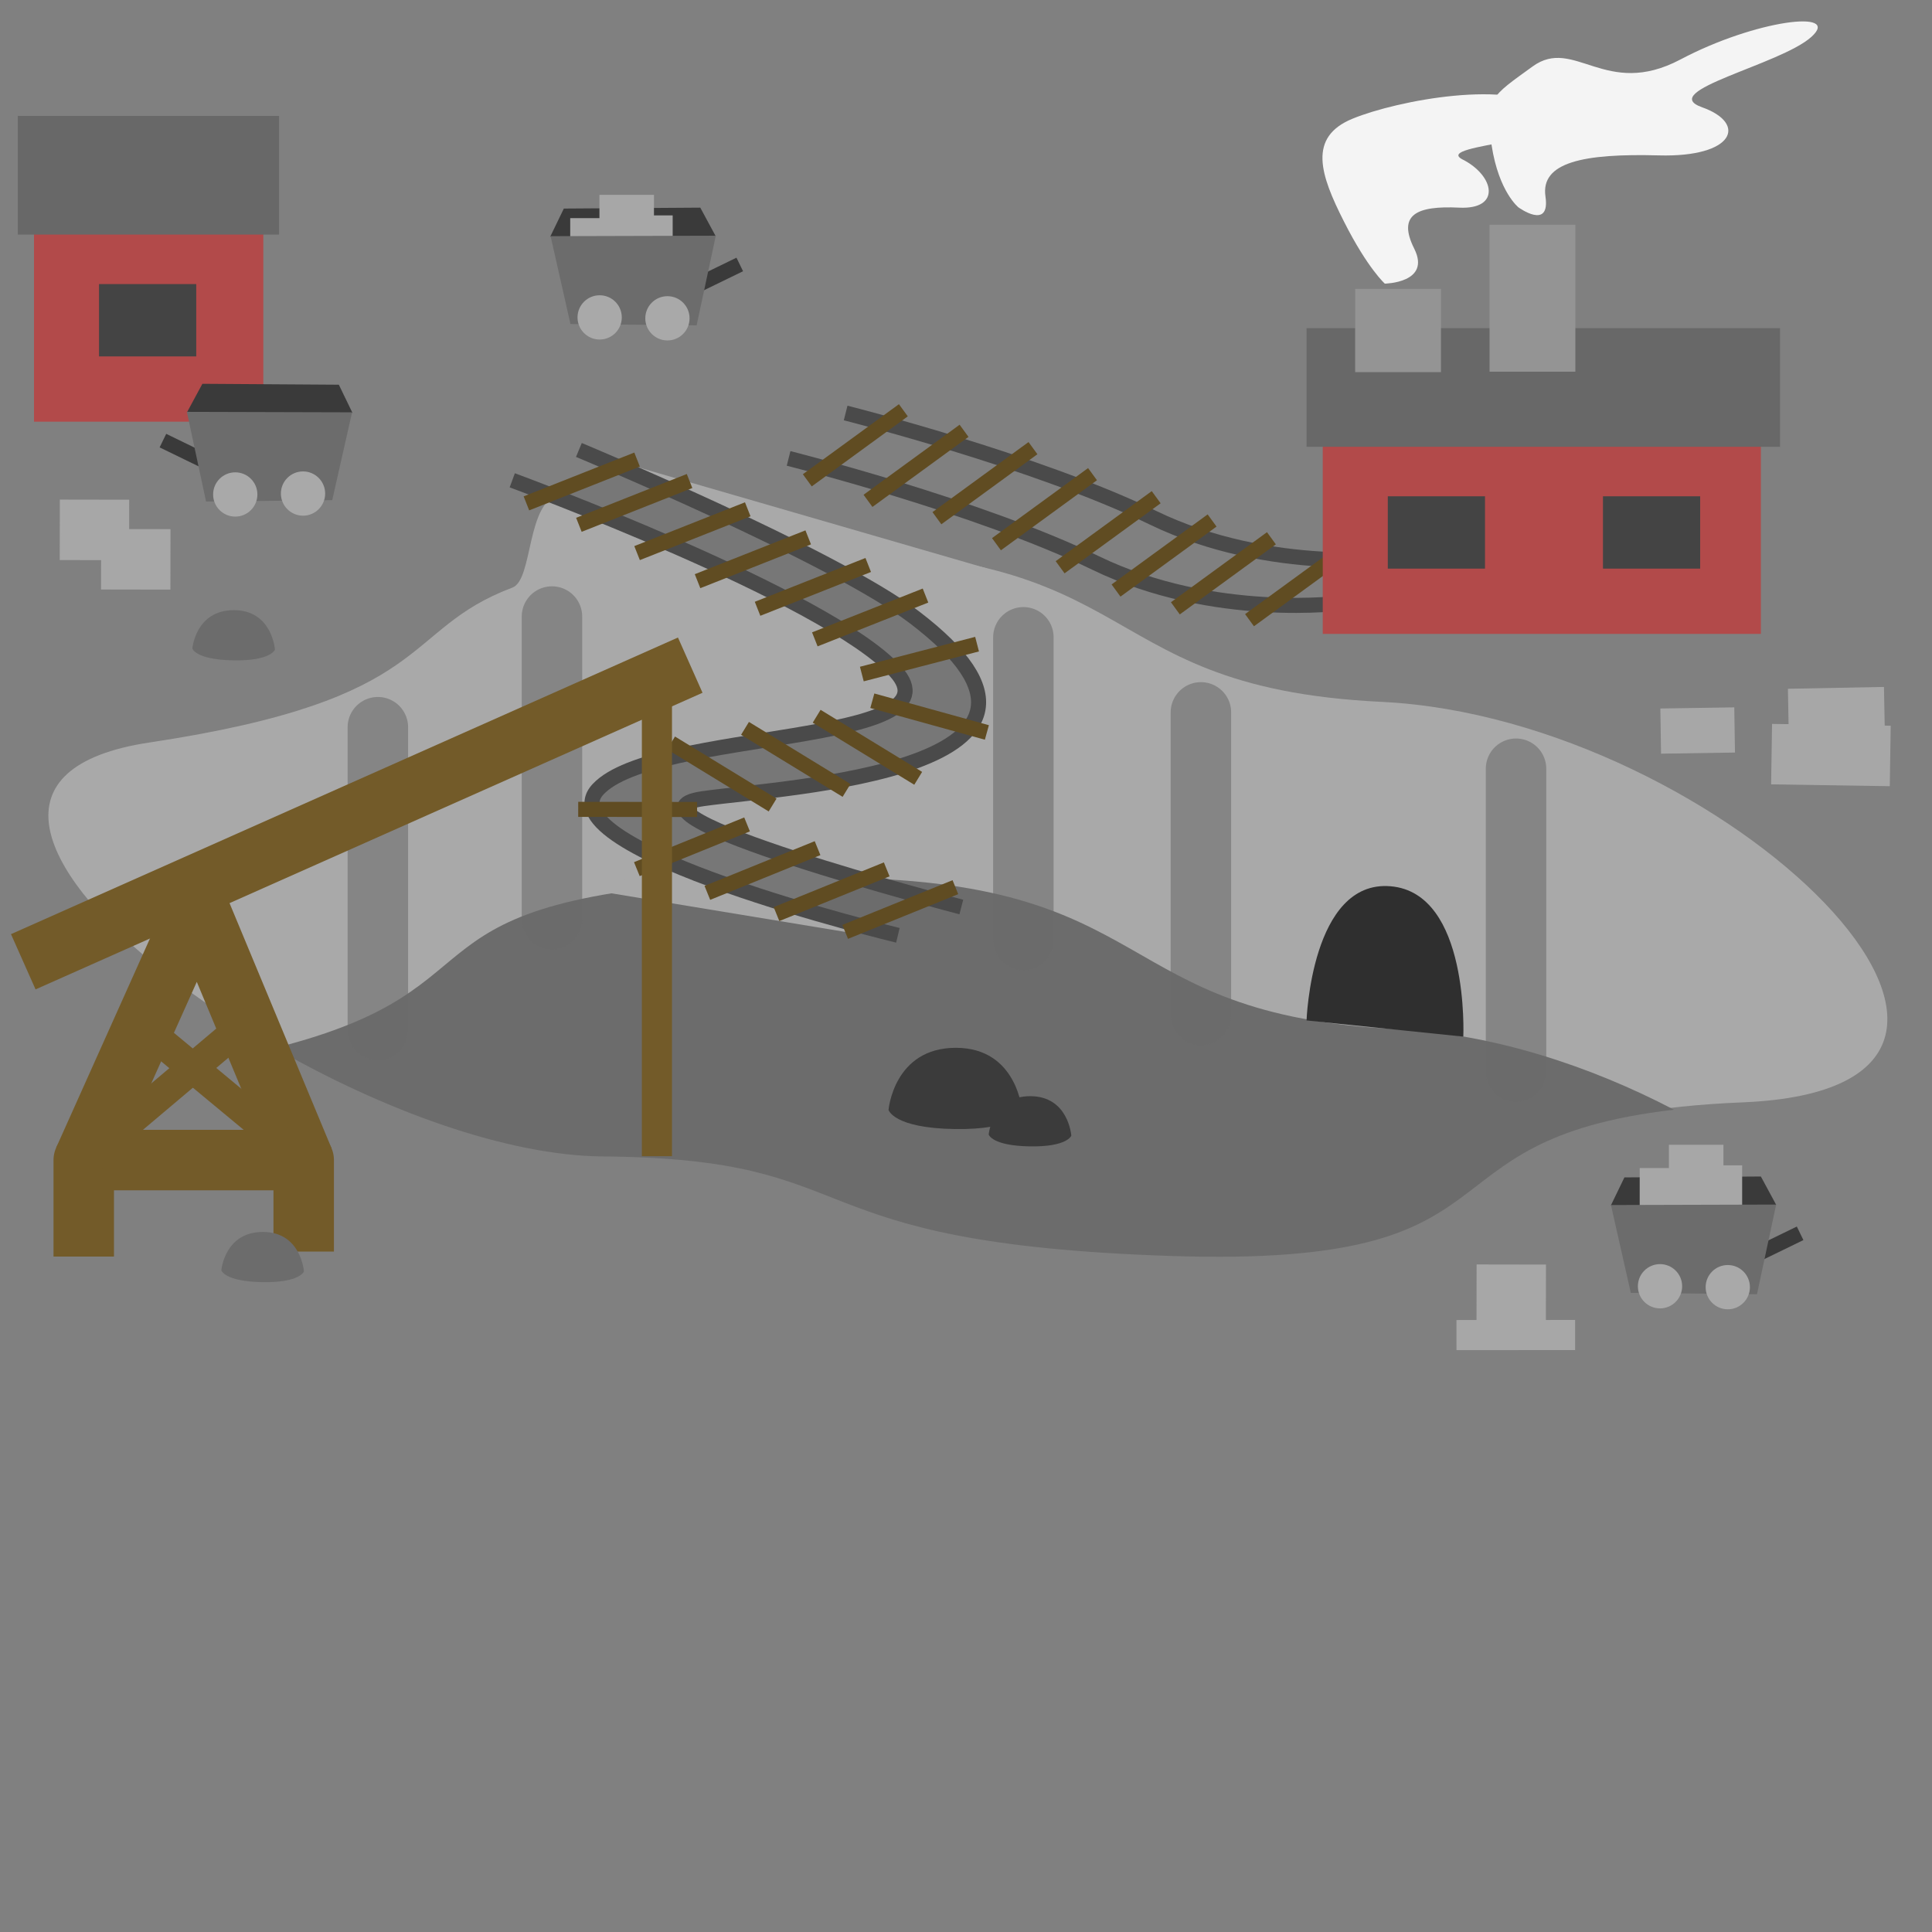 <?xml version="1.0" encoding="UTF-8"?>
<!-- Created with Inkscape (http://www.inkscape.org/) -->
<svg width="32" height="32" version="1.1" viewBox="0 0 8.467 8.467" xmlns="http://www.w3.org/2000/svg">
 <rect x="0" y="0" width="8.467" height="8.467" fill="#808080" stroke="none"/>
 <g fill="none">
  <path d="m5.889 2.642s-0.568 0.077-1.086-0.174c-0.518-0.251-1.347-0.459-1.347-0.459" stroke="#4a4a4a" stroke-width=".066"/>
  <path d="m6.139 2.443s-0.568 0.077-1.086-0.174c-0.518-0.251-1.347-0.459-1.347-0.459" stroke="#4a4a4a" stroke-width=".066"/>
  <path d="m5.476 2.718 0.421-0.307" stroke="#604c22" stroke-width=".066"/>
 </g>
 <rect x="5.797" y="1.645" width="1.92" height="1.133" fill="#b24a4a" stroke-linecap="round" stroke-linejoin="round" stroke-width=".132"/>
 <rect x="5.726" y="1.438" width="2.075" height=".52" fill="#686868" stroke-linecap="round" stroke-linejoin="round" stroke-width=".132"/>
 <path d="m3.244 2.422c1.84-0.09 1.445 0.588 2.812 0.654 1.494 0.073 3.149 1.689 1.583 1.755-1.581 0.066-0.796 0.719-2.505 0.664-1.709-0.055-1.299-0.426-2.495-0.436-1.196-0.01-3.361-1.598-1.984-1.805 1.264-0.19 1.094-0.492 1.591-0.679 0.092-0.035 0.059-0.383 0.21-0.408 0.164-0.028 0.519 0.268 0.787 0.255z" fill="#a9a9a9"/>
 <path transform="scale(.265)" d="m13.688 14.516c-0.372-9.7e-5 -0.774 0.01-1.209 0.031-6.179 0.303-3.878 1.765-7.934 2.785 1.764 1.015 3.825 1.78 5.428 1.793 4.519 0.038 2.97 1.44 9.43 1.647 5.979 0.191 3.889-1.908 8.281-2.42-1.39-0.727-3.006-1.256-4.576-1.332-4.845-0.236-3.835-2.502-9.42-2.504z" fill="#6c6c6c"/>
 <path d="m2.583 3.899 1.121 0.185 0.084-0.02-0.829-0.267z" fill="#a9a9a9"/>
 <g fill="none" stroke="#6c6c6c" stroke-linecap="round" stroke-opacity=".58" stroke-width=".265">
  <path d="m5.263 3.122v1.327"/>
  <path d="m4.485 2.793v1.327"/>
  <path d="m1.656 3.187v1.327"/>
  <path d="m2.419 2.702v1.327"/>
 </g>
 <path d="m6.644 3.369v1.327" fill="none" stroke="#6c6c6c" stroke-linecap="round" stroke-opacity=".58" stroke-width=".265"/>
 <path d="m3.894 4.864s0.023-0.272 0.295-0.272c0.272 1.124e-4 0.291 0.28 0.291 0.28s-0.028 0.08-0.296 0.076c-0.269-0.004-0.29-0.084-0.29-0.084z" fill="#3b3b3b"/>
 <path d="m2.638 2.002 1.652 1.052 0.035-0.563z" fill="#a9a9a9"/>
 <path d="m4.333 4.972s0.014-0.168 0.182-0.168c0.168 6.95e-5 0.18 0.173 0.18 0.173s-0.017 0.05-0.183 0.047c-0.166-0.003-0.179-0.052-0.179-0.052z" fill="#3b3b3b"/>
 <path d="m0.843 2.842s0.014-0.168 0.182-0.168c0.168 6.95e-5 0.18 0.173 0.18 0.173s-0.017 0.05-0.183 0.047c-0.166-0.003-0.179-0.052-0.179-0.052z" fill="#6c6c6c"/>
 <rect x=".149" y=".715" width="1.005" height="1.133" fill="#b24a4a" stroke-linecap="round" stroke-linejoin="round" stroke-width=".132"/>
 <path d="m2.719 2.055-0.314 0.121 0.955 0.393 0.53 0.322 0.078 0.161-0.151 0.11-0.97 0.183-0.244 0.118 0.042 0.179 0.822 0.332 0.315-0.125-0.619-0.207-0.18-0.098 0.093-0.053 0.754-0.098 0.366-0.148 0.088-0.143-0.047-0.18-0.373-0.327z" fill="#777"/>
 <g fill="none">
  <path d="m3.935 4.099s-1.561-0.375-1.314-0.64c0.247-0.265 1.604-0.19 1.302-0.519s-1.678-0.835-1.678-0.835" stroke="#4a4a4a" stroke-width=".066"/>
  <path d="m4.213 3.975s-1.583-0.412-1.131-0.475c0.359-0.051 1.81-0.122 0.925-0.795-0.355-0.27-1.47-0.733-1.47-0.733" stroke="#4a4a4a" stroke-width=".066"/>
  <g stroke="#604c22" stroke-width=".066">
   <path d="m2.307 2.206 0.485-0.192"/>
   <path d="m2.537 2.3 0.485-0.192"/>
   <path d="m2.792 2.424 0.485-0.192"/>
   <path d="m3.057 2.547 0.485-0.192"/>
   <path d="m3.538 2.105 0.421-0.307"/>
   <path d="m3.804 2.195 0.421-0.307"/>
   <path d="m4.106 2.271 0.421-0.307"/>
   <path d="m4.367 2.385 0.421-0.307"/>
   <path d="m4.646 2.486 0.421-0.307"/>
   <path d="m4.891 2.588 0.421-0.307"/>
   <path d="m5.151 2.666 0.421-0.307"/>
   <path d="m3.32 2.668 0.485-0.192"/>
   <path d="m3.571 2.802 0.485-0.192"/>
   <path d="m3.777 2.954 0.505-0.131"/>
   <path d="m3.823 3.071 0.502 0.139"/>
   <path d="m3.579 3.139 0.445 0.272"/>
   <path d="m3.265 3.192 0.445 0.272"/>
   <path d="m2.941 3.256 0.445 0.272"/>
   <path d="m2.534 3.547 0.521 5.994e-4"/>
   <path d="m2.791 3.809 0.483-0.196"/>
  </g>
  <g transform="matrix(-1,0,0,1,7.41,2.79)" stroke="#735b29">
   <path d="m6.079 2.695v-0.401h0.964v0.423" stroke-linejoin="round" stroke-width=".265px"/>
   <path d="m6.079 2.294 0.464-1.115 0.5 1.115" stroke-linejoin="round" stroke-width=".265"/>
   <path d="m7.308 1.425-2.923-1.3" stroke-width=".265px"/>
   <g stroke-width=".132">
    <path d="m4.531 0.268v2.009"/>
    <path d="m7.043 2.294-0.735-0.62"/>
    <path d="m6.079 2.294 0.751-0.623"/>
   </g>
  </g>
 </g>
 <path d="m0.97 5.567s0.014-0.168 0.182-0.168c0.168 6.96e-5 0.18 0.173 0.18 0.173s-0.017 0.05-0.183 0.047c-0.166-0.003-0.179-0.052-0.179-0.052z" fill="#6c6c6c"/>
 <g fill="none" stroke="#604c22" stroke-width=".066">
  <path d="m3.1 3.913 0.483-0.196"/>
  <path d="m3.403 4.006 0.483-0.196"/>
  <path d="m3.704 4.084 0.483-0.196"/>
 </g>
 <g transform="translate(-.517 .187)">
  <path d="m1.337 1.619 0.067-0.124 0.598 0.004 0.059 0.122-0.377 0.306z" fill="#3a3a3a"/>
  <path d="m1.231 1.744 0.366 0.178" fill="none" stroke="#3a3a3a" stroke-width=".066"/>
  <path d="m1.42 2.011 0.553-0.006 0.087-0.385-0.724-0.002z" fill="#6c6c6c"/>
  <circle cx="1.548" cy="1.98" r=".097" fill="#a9a9a9"/>
  <circle cx="1.845" cy="1.976" r=".097" fill="#a9a9a9"/>
 </g>
 <path d="m3.136 1.034-0.067-0.124-0.598 0.004-0.059 0.122 0.377 0.306z" fill="#3a3a3a"/>
 <path d="m3.242 1.159-0.366 0.178" fill="none" stroke="#3a3a3a" stroke-width=".066"/>
 <path d="m2.499 1.157 1.27e-5 -0.201h0.128v-0.102h0.239v0.09h0.082v0.199z" fill="#a7a7a7"/>
 <path d="m3.053 1.426-0.553-0.006-0.087-0.385 0.724-0.002z" fill="#6c6c6c"/>
 <circle transform="scale(-1,1)" cx="-2.925" cy="1.395" r=".097" fill="#a9a9a9"/>
 <circle transform="scale(-1,1)" cx="-2.628" cy="1.391" r=".097" fill="#a9a9a9"/>
 <path d="m7.784 5.28-0.067-0.124-0.598 0.004-0.059 0.122 0.377 0.306z" fill="#3a3a3a"/>
 <path d="m7.889 5.405-0.366 0.178" fill="none" stroke="#3a3a3a" stroke-width=".066"/>
 <path d="m7.186 5.32 1.27e-5 -0.201h0.128v-0.102h0.239v0.09h0.082v0.199z" fill="#a7a7a7"/>
 <path d="m7.7 5.672-0.553-0.006-0.087-0.385 0.724-0.002z" fill="#6c6c6c"/>
 <circle transform="scale(-1,1)" cx="-7.572" cy="5.641" r=".097" fill="#a9a9a9"/>
 <circle transform="scale(-1,1)" cx="-7.275" cy="5.637" r=".097" fill="#a9a9a9"/>
 <path d="m5.726 4.472s0.021-0.617 0.368-0.588c0.347 0.029 0.319 0.659 0.319 0.659z" fill="#2f2f2f"/>
 <g>
  <rect x="6.528" y=".985" width=".376" height=".644" fill="#949494" stroke-linecap="round" stroke-linejoin="round" stroke-width=".132"/>
  <rect x="5.939" y="1.266" width=".376" height=".365" fill="#949494" stroke-linecap="round" stroke-linejoin="round" stroke-width=".132"/>
  <path d="m6.656 0.91s-0.087-0.067-0.119-0.273c-0.032-0.205-0.002-0.214 0.18-0.346 0.182-0.132 0.319 0.143 0.647-0.03 0.328-0.174 0.71-0.221 0.574-0.099-0.136 0.122-0.679 0.237-0.479 0.308 0.2 0.071 0.142 0.22-0.189 0.211-0.331-0.009-0.519 0.03-0.497 0.18 0.022 0.15-0.118 0.048-0.118 0.048z" fill="#f4f4f4"/>
  <path d="m6.07 1.244s-0.076-0.067-0.18-0.273c-0.104-0.205-0.16-0.37 0.038-0.451s0.7-0.175 0.867-0.035c0.167 0.14-0.524 0.143-0.385 0.214 0.14 0.071 0.17 0.22-0.015 0.211-0.186-0.009-0.272 0.03-0.197 0.18 0.075 0.15-0.129 0.153-0.129 0.153z" fill="#f4f4f4"/>
  <rect x="6.082" y="2.175" width=".426" height=".317" fill="#444"/>
  <rect x=".078" y=".508" width="1.145" height=".52" fill="#686868" stroke-linecap="round" stroke-linejoin="round" stroke-width=".132"/>
  <rect x=".434" y="1.245" width=".426" height=".317" fill="#444"/>
  <rect x="7.025" y="2.175" width=".426" height=".317" fill="#444"/>
 </g>
 <g fill="none" stroke="#a7a7a7">
  <path d="m6.383 5.851 0.52-2.883e-4" stroke-width=".132"/>
  <g stroke-width=".265px">
   <path d="m6.471 5.674 0.304 5.13e-4"/>
   <path d="m0.262 2.322 0.304 5.13e-4"/>
   <path d="m0.443 2.451 0.304 5.13e-4"/>
   <path d="m8.284 3.313-0.52-0.008"/>
   <path d="m8.259 3.143-0.421 0.008"/>
  </g>
  <path d="m7.602 3.199-0.324 0.005" stroke-width=".198"/>
 </g>
</svg>
